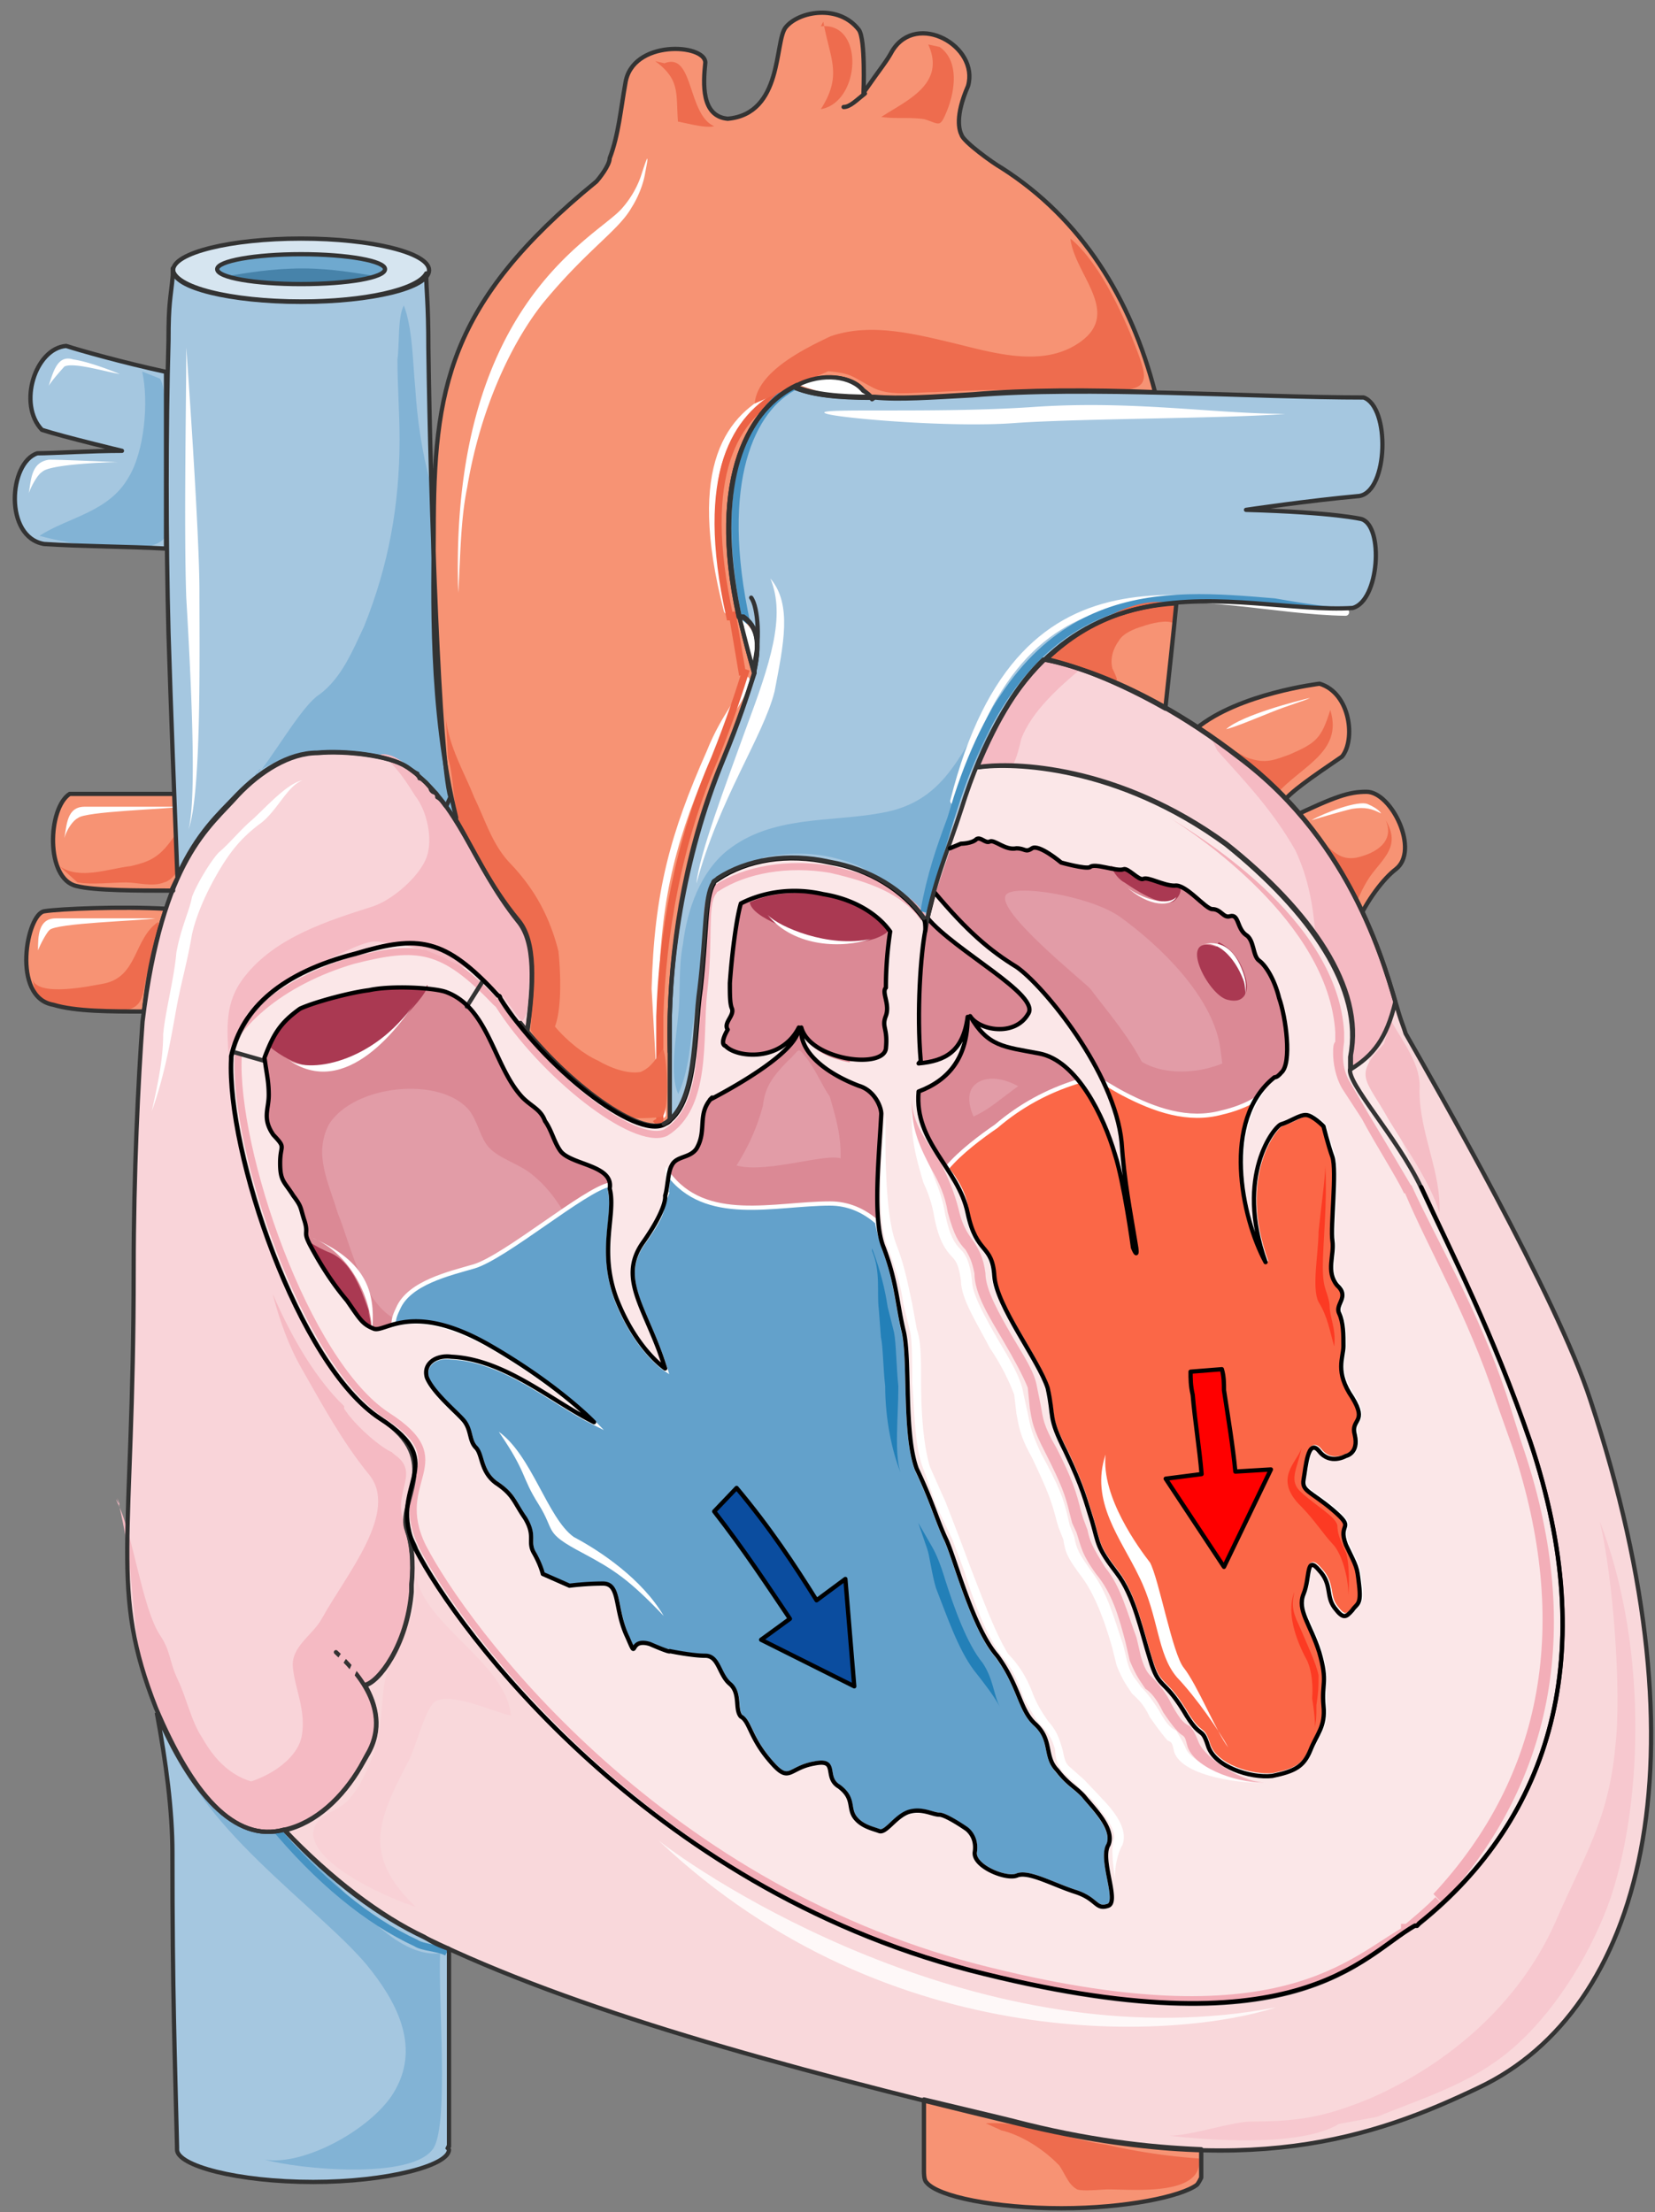 <svg xmlns="http://www.w3.org/2000/svg" version="1.0" viewBox="0 0 186.104 248.731"><rect x="0" y="0" width="186.104" height="248.731" fill="#808080" stroke="none"/><defs><clipPath clipPathUnits="userSpaceOnUse" id="a"><path d="M.8.48h185.887v248.889H.8z"/></clipPath></defs><path d="M153.667 89.026c-1.999 0-3.518.52-8.555 2.918 1.52 2.119 2.758 4.198 3.518 6.876 2.279 6.036.52 8.955 2.798 13.952-1.799-5.517 2.759-12.913 5.517-15.031 2.758-2.119-.48-8.715-3.278-8.715zm-5.277-12.153s-9.074 1.08-13.872 5.037c2.519 1.6 6.317 4.478 9.595 8.435 1-1.319 3.278-2.878 6.796-5.277 1.519-1.838.999-7.115-2.519-8.195z" fill="#f79374" fill-rule="evenodd"/><path d="M142.873 80.111c1.96-.8 3.958-1.359 4.438-1.639-1.24.28-7.676 1.92-9.435 3.518 1-.24 2.999-1.079 4.997-1.879zm4.597 12.113c1.28-.76 5.317-2.318 6.357-1.799 1.239.52 1.479 1.04 1.479 1.04-1-.52-1.76-.76-3.278-.52-1.24.28-4.557 1.28-4.557 1.28z" fill="#fff" fill-rule="evenodd"/><path d="M137.477 84.309c1.519-.28 2.038.8 3.278 1.04 1.759.519 2.798 0 4.277-.52 3.038-1.32 3.558-1.84 4.557-4.997 1.48 4.717-3.278 6.316-6.036 9.434-1.04-.76-2.279-2.359-3.278-3.398zM148.83 97.5c.76 3.399 1.759 6.517 2.238 9.915.52-3.118 1.24-6.276 2.999-8.875 1.519-2.118 3.478-3.398 1.759-6.316.999 2.359-1 3.678-3.238 4.198-2.759.52-2.999-2.08-5.517-2.08z" fill="#ee6c4e" fill-rule="evenodd"/><path d="M153.667 89.026c-1.999 0-3.518.52-8.555 2.918 1.52 2.119 2.758 4.198 3.518 6.876 2.279 6.036.52 8.955 2.798 13.952 0 0 0 0 0 0-1.799-5.517 2.759-12.913 5.517-15.031 2.758-2.119-.48-8.715-3.278-8.715zm-5.277-12.153s-9.074 1.08-13.872 5.037c2.519 1.6 6.317 4.478 9.595 8.435 1-1.319 3.278-2.878 6.796-5.277 1.519-1.838.999-7.115-2.519-8.195z" fill="none" stroke="#333" stroke-width=".48" stroke-linecap="round" stroke-linejoin="round"/><path clip-path="url(#a)" d="M178.852 157.465c-3.758-11.593-17.51-35.499-20.788-41.255-.24-.8-.48-1.32-.72-2.12-1.518-4.996-4.996-19.148-18.028-28.902-12.513-9.714-21.987-11.033-21.987-11.033-2.758 2.638-5.277 6.596-7.516 12.113h.24c3.758-.52 15.51-.28 27.783 8.674 9.475 7.596 15.511 16.27 13.992 23.906v1.28c-.48 1.598 5.237 7.635 7.995 13.431 3.518 7.595 7.995 16.27 12.273 28.623 7.995 23.905 2.238 42.294-12.513 54.127l-.24.24h-.28c-5.996 3.438-13.231 14.471-50.01 4.997-36.257-9.475-57.524-38.097-62.241-47.292-.28-.8-.76-1.559-1-2.078.48 1.279.72 3.398.48 6.036v.76c-.48 6.076-3.758 10.273-5.237 10.513 1.24 2.119 1.999 4.997.24 7.875l-.76 1.32c-1.998 3.438-4.997 6.316-8.514 7.115 5.276 5.757 10.753 9.714 15.79 12.073 16.75 8.155 39.736 14.431 66 20.747 26.504 6.556 40.535 1.84 52.528-3.917 18.27-8.675 25.984-36.538 12.513-77.233z" fill="#f9d8db" fill-rule="evenodd"/><path d="m106.895 95.382 1.24-.52s1.239 0 1.758-.52c.48-.279 1 .52 1.48.28.52-.28 1.758 1.04 3.038.76.999 0 .999.52 1.719 0 .76-.52 3.278 1.6 3.278 1.6s2.758.759 3.238.519c.52-.52 3.038.52 3.757.24.52-.24 1.76 1.319 2.279 1.08.48-.28 2.239.759 3.478.759 1.28-.24 3.518 2.638 4.277 2.638 1 0 1.24 1.04 2 .8.998-.28.759 1.319 1.758 2.078 1 .52.76 2.359 1.48 2.879.759.56 1.758 2.118 2.278 4.237.76 2.079 1.479 7.316.24 8.395-.24.24-.48.52-.76.52-5.996 4.717-3.758 15.75-1 20.707-3.477-9.674 1-15.19 1.76-15.47.999-.28 1.998-1.04 2.758-1.04s1.999 1.32 1.999 1.32.52 2.078 1 3.397c.519 1.56-.24 7.875 0 9.434.239 1.6-.76 3.438.519 4.997 1.479 1.32-.28 2.12.24 3.159.52 1.039.52 2.358.52 3.677 0 1.32-1.04 2.879.999 5.757 1.719 2.878-.28 2.358.24 4.197.48 2.119-1 2.359-1 2.359s-1.759 1.08-2.998-.52c-1.28-1.559-1.52 1.839-1.759 3.158-.24 1.32.76 1.32 3.238 3.398 2.758 2.359.52 1.32 1.52 3.958 1.238 2.638 1.238 2.358 1.478 4.477.28 2.359-.24 2.079-.72 2.878-.759.76-.999 1.04-2.038-.28-1-1.319-.24-2.598-1.719-4.197-1.52-1.839-1 .8-1.759 2.638-.76 1.84.76 3.398 1.759 6.556 1 3.398.24 3.398.48 6.037.24 2.358-.76 3.158-1.48 4.997-.759 1.839-1.758 2.358-4.277 2.878-2.518.24-6.516-1.04-7.275-3.398-.72-2.398-.72-.56-2.759-3.958-2.238-3.677-2.718-2.358-3.717-5.756-1.04-3.158-1.76-7.116-3.758-9.714-2.279-2.918-2.039-3.158-2.758-5.797-.76-2.358-1-3.677-3.039-7.875-1.998-3.917-1.239-3.678-1.998-7.076-1-3.158-5.757-9.194-5.997-12.592-.24-3.678-1.999-2.358-2.998-7.076-1-4.997-6.036-7.875-5.517-13.671 3.518-1.32 5.517-3.918 5.517-8.395-.52 3.957-2.518 4.997-5.517 5.237l.24-.24c-.48-5.517 0-12.073.52-14.711z" fill="#db8995" fill-rule="evenodd"/><path d="M137.916 94.863c9.515 7.555 15.511 16.19 13.992 23.785v1.56c2.518-1.56 3.998-3.399 4.997-7.556-1.72-6.037-5.717-18.589-17.47-27.504-12.512-9.674-22.026-10.993-22.026-10.993-2.758 2.638-5.237 6.556-7.516 12.073h.28c3.758-.56 15.51-.28 27.743 8.635z" fill="#f9d4d9" fill-rule="evenodd"/><path d="M7.835 89.266c-2.478 1.599-2.758 9.554.76 10.354 1.959.52 6.956.52 10.673.52.24-.52.48-1.04.76-1.56 1.24-3.198 2.478-6.396 3.198-9.314H7.836zm8.355 24.465c.52-4.997 1.52-8.675 2.479-11.553-4.957-.28-11.953 0-13.672.28-1.999.24-3.758 9.714 1 10.514 2.478.76 6.475.76 10.193.76z" fill="#f79374" fill-rule="evenodd"/><path d="M8.755 91.984c.76-.76 9.954-1 11.673-1.279H9.514c-1.999 0-1.999 2.039-2.278 3.518.28-1 .999-1.999 1.519-2.239zm-3.198 12.593c.72-.8 10.193-1.04 11.912-1.32H6.276c-1.999 0-1.999 2.08-1.999 3.598.28-.76 1-2.039 1.28-2.278z" fill="#fff" fill-rule="evenodd"/><path d="M8.715 99.22c1.719.28 3.717 0 5.476 0 1.24 0 2.999.52 4.238 0 2.278-.52 3.758-6.796 3.997-8.915-1.239.28-2.238 2.919-2.998 3.958-1.479 2.079-2.478 2.598-4.717 3.118-2.518.28-5.756 1.599-8.035 0zm-4.558 12.952c.52 1.04 4.038 1.04 5.037 1.32 1.52.24 3.558.24 5.317 0 1.76-.52 1.52-2.12 2.039-3.998.48-1.84 1.48-3.958 1.24-5.837-2.76 1.879-2.28 6.116-6.037 6.916-1.52.28-7.596 1.599-8.115-.52z" fill="#ee6c4e" fill-rule="evenodd"/><path clip-path="url(#a)" d="M16.19 113.731c.52-4.997 1.52-8.675 2.479-11.553-4.957-.28-11.953 0-13.672.28-1.999.24-3.758 9.714 1 10.514 2.478.76 6.475.76 10.193.76" fill="none" stroke="#333" stroke-width=".48" stroke-linecap="round" stroke-linejoin="round"/><path d="M7.835 89.266c-2.478 1.599-2.758 9.554.76 10.354 1.959.52 6.956.52 10.673.52.24-.52.48-1.04.76-1.56 0 0 0 0 0 0 1.24-3.198 2.478-6.396 3.198-9.314H7.836" fill="none" stroke="#333" stroke-width=".48" stroke-linecap="round" stroke-linejoin="round"/><path d="M131.04 79.672c.28-2.599 1-9.195 1.24-11.833-4.957.28-9.914 1.879-14.391 6.076v.24c1.279.28 6.236 1.6 13.152 5.517z" fill="#f79374" fill-rule="evenodd"/><path d="M50.53 89.346c-1.48-.8-1.48 2.398-.72 3.158 1.24 1.32 2.678-.24 2.198-1.839z" fill="#82b3d5" fill-rule="evenodd"/><path d="M31.94 205.715c-5.516 1.56-10.513-4.197-14.31-13.152 1.039 5.517 1.758 11.034 1.758 15.75 0 16.031.28 22.867.52 33.1v.28c0 1.8 6.756 3.638 15.31 3.638 8.276 0 15.271-1.839 15.271-3.637l-.24-.28h.24v-22.307c-.999-.28-1.998-.8-2.758-1.319-4.997-2.359-10.514-6.556-15.79-12.073z" fill="#a5c7e0" fill-rule="evenodd"/><path d="M49.49 219.627c-.24 4.997 1 18.988-.72 21.867-2.278 3.677-15.27 2.398-19.028 1.319 4.517.8 12.512-3.678 14.751-7.915 2.758-4.997 0-9.994-3.238-13.952-5.237-6.316-20.028-16.31-21.787-25.824 3.038 4.477 13.272 11.593 17.03 15.31 3.238 3.159 7.995 9.715 12.992 9.195z" fill="#82b3d5" fill-rule="evenodd"/><path d="M103.977 104.537c.76-4.997 2.518-8.915 3.998-13.672 9.794-31.221 31.1-21.747 44.133-22.546 2.998-.8 3.518-9.195 1-9.954 0 0-2.999-.8-13.033-1.08 0 0 6.996-1.04 12.792-1.559 3.238-.52 3.478-9.954.48-11.033-12.512 0-31.34-1.32-44.093-.24-4.517.24-8.275.52-11.034.24l-.24.28v-.28c-3.757 0-6.515-.24-8.554-1.04v-.28c-4.997 2.4-9.994 9.995-6.516 25.985h.52c1.519 1.08 1.998 2.638 1.239 6.036v.28c-.76 2.359-1.76 5.517-3.518 9.714-4.477 10.994-6.236 23.066-5.997 32.78 0 0 0 7.356-.52 9.954z" fill="#a5c7e0" fill-rule="evenodd"/><path d="M85.788 96.422c3.718-.8 7.475-.52 10.953 1.039 1.52.8 2.759 1.599 3.998 2.918 1 1.04 1.999 3.158 3.238 1.56.52-.76.76-4.198 1.24-5.517.759-2.12 1.518-3.958 2.278-6.037 1.479-3.957 4.237-7.915 4.957-12.152-4.477 5.556-5.477 11.872-13.472 13.192-5.717 1.039-12.193.24-17.19 4.197-2.998 2.399-4.517 6.596-4.997 10.554-.52 2.638-.24 5.276-.52 7.875-.24 2.638-.999 6.876 0 8.954 1.28-2.878 1.28-5.516 1.76-8.674.24-1.56.52-3.438.76-4.997.479-2.359.24-4.757.759-6.836z" fill="#82b3d5" fill-rule="evenodd"/><path d="M172.096 162.102c-4.238-12.353-8.755-21.028-12.273-28.663l-5.716-13.392-.28-1.319c-.72.52-1.24 1.04-1.999 1.56v-1.56c1.52-7.635-4.477-16.31-13.992-23.905-12.272-8.955-24.025-9.235-27.783-8.675h-.24c-2.518 4.717-5.756 17.59-5.756 17.59 0-.24-.24-.52-.24-.52-2.279-3.159-6.036-5.517-10.514-6.317-4.757-1.04-9.274-.24-12.512 1.84-.28.279-.52.279-.52.519-.999 1.599-.76 5.516-1.479 11.833-.76 4.997-.28 13.152-4.037 15.27-3.238 1.84-13.752-6.596-18.51-14.191 0-.28-.239-.28-.239-.28-4.757-5.277-7.755-6.316-12.273-5.796-.999.28-2.478.52-3.757 1.079-8.235 2.079-12.752 6.036-13.992 11.553v.24c-.52 10.553 7.516 34.459 16.75 40.495 8.275 5.277.52 7.356 3.998 14.711 4.757 9.195 26.024 37.857 62.322 47.332 36.778 9.434 44.053-1.6 50.05-4.997h.24l.24-.28c14.79-11.833 20.507-30.222 12.512-54.127z" fill="#fbe7e8" fill-rule="evenodd"/><path d="M157.944 134.039c2.759 6.556 6.996 13.632 10.234 23.346l1.959 5.516c6.476 19.628 3.478 36.698-8.955 50.05l1 1.04c12.712-13.872 15.91-31.462 8.954-51.65l-1.719-5.476c-3.238-9.714-7.715-17.07-10.713-23.626z" fill="#f3aeb8" fill-rule="evenodd"/><path d="M19.948 98.54c2.239-4.957 4.717-7.075 6.716-9.194 2.518-2.599 5.756-4.717 8.994-4.717 2.999-.28.76-1.04 2.759-.52 1.999.52 5.237.76 7.235 2.079.52.28.76.56 1.28.8 0 .28.24.28.24.519.24 0 .48.28.759.52l.48.56c0 .24.24.519.52.519.24.24.24.24.24.52.479.24.759.8.999 1.04l.48-1.04c-1.24-4.198-2.24-33.14-2.48-50.49 0-5.237-.239-6.316-.239-8.395-1 1.84-6.996 3.158-13.992 3.158-7.995 0-14.51-1.599-14.51-3.717v.8c-.24 2.638-.48 2.917-.48 7.355-.28 9.754-.28 22.346 0 32.86.24 7.915.72 19.468.999 27.343z" fill="#a5c7e0" fill-rule="evenodd"/><path d="M113.891 238.455c-3.238-.799-6.716-1.599-9.994-2.398v7.995c0 .28 0 1.08.28 1.32 1.24 1.598 7.715 2.918 15.19 2.918 7.236 0 13.472-1.32 15.231-2.639.24-.28.48-.8.48-.8v-3.197c-5.956-.24-12.952-1.04-21.187-3.199z" fill="#f79374" fill-rule="evenodd"/><path d="M30.422 32.58c1.279.16 6.516.16 7.995 0z" fill="#eeb1d7" fill-rule="evenodd"/><path d="M99.1 122.886c.24 4.197-1.24 13.631.24 17.309 1.519 3.958 1.519 6.316 2.278 9.474.76 3.158 0 11.553 1.48 15.51 1.758 3.679 2.278 5.757 3.278 7.876.999 2.079 2.998 9.954 5.756 13.112 2.519 3.438 2.519 6.037 4.237 7.636 2.04 1.838 1 3.677 2.519 5.236 1.24 1.6 1.999 1.84 2.998 2.919 1 1.279 3.518 3.637 2.758 5.476-.999 1.6 1.24 6.316 0 6.836-1.479.52-1.239-.76-3.757-1.559-2.479-.8-5.237-2.358-6.516-1.839-1.24.52-4.997-1.04-4.757-2.638.28-1.84-1-2.639-1-2.639s-2.238-1.559-2.998-1.559c-.76 0-1.999-.8-3.518-.28-1.479.56-2.478 2.4-3.238 2.12-.76-.28-1.999-.52-2.758-1.56-.76-1.08 0-2.119-1.76-3.438-1.758-1.04 0-3.158-2.758-2.598-2.998.52-2.758 2.358-4.996-.28-2.28-2.638-2.28-4.477-3.278-4.997-.72-.8 0-2.638-1.24-3.678-1.239-1.04-1.239-3.158-2.758-3.158-1.48 0-3.998-.52-3.998-.52s.24.28-2.238-.799c-2.519-.76-1.28 2.119-2.519-.76-1.519-3.158-.76-6.036-2.758-6.036-1.999 0-3.758.24-3.758.24l-2.998-1.32s-.24-1.039-1-2.358c-.759-1.319.24-1.839-.999-3.917-1.279-1.84-1.279-2.639-3.278-3.958-1.759-1.32-1.479-3.158-2.238-3.958-.76-.76-.52-1.839-1.24-2.878-.52-.8-3.518-3.158-4.277-4.997-.48-1.559 1-2.598 2.758-2.358 5.997.28 11.273 4.997 16.03 7.355 0 0-3.997-4.197-11.792-8.675-8.755-4.997-11.753-1.319-12.992-1.839-1.28-.52-1.52-1.039-2.999-3.158-1.759-2.078-3.038-4.197-4.037-6.036-1-1.839-.24-1.28-.72-2.878-.52-1.56-.28-1.56-1.279-2.878-1-1.6-1.48-1.6-1.48-3.678 0-2.119.72-1.6-.759-3.158-1.279-1.84-.52-2.879-.52-4.478 0-1.559-.24-2.358-.479-4.197 1-2.638 1.759-3.918 3.998-5.517 1.758-.8 5.756-1.839 7.755-2.078 2.518-.56 2.518-.56 4.277-.28 1.76.52 3.238 0 4.478.52 4.757 1.838 5.276 8.394 8.514 11.832 1.04 1.04 2.04 1.32 2.519 2.639.76 1.039 1 2.358 1.759 3.398 1.239 1.559 5.996 1.559 5.516 4.197.76 2.878-1.279 6.836.76 12.353 2.239 5.756 5.477 7.875 5.477 7.875-2-6.556-5.477-9.994-2.479-14.192 2.758-3.917 1.76-3.398 2.758-5.756l-.28.52c.28-.8.28-2.639.76-3.438.52-1.04 1.999-.76 2.759-1.84 1.239-2.078 0-3.917 1.758-5.756l-.24.24c2.999-1.559 9.995-5.517 9.995-8.115-2 3.918-6.996 3.398-8.235 2.079-.76-.24.24-1.84.24-1.84-.52-.759.759-1.558.48-2.358-.24-.52-.24-1.559-.24-2.878.24-3.438.759-7.356 1.239-8.955 2.518-1.279 5.796-1.838 9.274-1.039 3.278.52 6.036 2.119 7.515 4.198a41.525 41.525 0 0 0-.48 6.316c-.52.52.48 1.839 0 3.158-.52 1.319.24 1.319 0 3.678-.28 2.358.48 2.078-.759 1.838-2.758 0-7.755-.52-8.755-4.197-.28 3.678 4.758 6.276 8.995 7.356z" fill="#db8995" fill-rule="evenodd"/><path d="M38.936 146.311c1.28 1.84 1.76 2.599 2.759 2.839 0-.76-.24-1.28-.24-1.8-1-2.838-1.999-5.436-4.278-6.475-.76-.28-1.758-.8-2.518-1.32 0 .28 0 .52.28.8 1 1.799 2.238 3.878 3.997 5.956z" fill="#aa3952" fill-rule="evenodd"/><path d="M44.733 148.47c-3.998-1.839-5.237-8.395-6.756-12.073-1-3.398-2.758-6.556-1-9.954 2.759-4.477 12.513-5.516 15.791-1.599 1 1.32 1.24 3.158 2.239 4.198 1.239 1.319 3.518 1.839 4.997 3.158 2.518 2.079 4.277 5.237 5.276 8.395 1.72 5.237 4.758 10.473 9.235 13.112-1.999-4.198-1-12.073 2.278-15.47 3.998-3.958 7.476-8.156 8.995-13.912.24-2.08 1-3.158 2.758-4.997 1.48-1.28 1-1.84 2.239-.24 1 1.319 1.759 3.158 2.518 4.197 1.24 4.198 1.48 5.757 1 9.954-.52 6.316 2.478 12.593 3.478 18.629.76 5.756-.48 11.033.76 16.51 1.758 6.316 4.277 13.112 7.755 18.629 1.519 2.358 3.517 4.477 4.997 7.075 1.279 2.359 2.998 4.478-.24 5.277-4.757 1.28-6.756-3.678-11.513-4.197-4.997-.52-9.994-2.359-12.513-7.356-1.479-2.638-2.238-4.997-4.997-6.556-2.518-1.559-5.237-1.559-6.756-3.678-.52-.8-.52-1.839-1.519-2.878-1.239-1.04-2.478-1.32-3.997-2.119-1.24-.76-2.759-1.559-4.238-2.358-1.239-.52-2.998-.52-4.277-1.56-1-1.039-2.479-4.716-1.48-6.315 1-1.28 7.996-.24 9.275-1.8-5.277-3.957-13.032-16.55-20.308-15.51z" fill="#e29ca7" fill-rule="evenodd"/><path d="M80.95 128.122c-.759 6.077 11.074 1.32 13.593 2.12 3.518 1.038 1.759 8.394-.24 10.513-3.278 3.118-19.668 1.319-19.149-4.997zm-7.395 12.233c-2.518 3.158 5.997 13.392 8.475 15.23 2.239 1.6 5.237 2.64 7.716 2.919 1.759.24 7.755-.28 8.994.76 1.72 1.319.76 7.875-.76 9.474-2.998 3.118-13.471-.8-16.47-2.639-3.717-2.358-4.956-5.516-7.715-8.914-1.479-1.84 1.24-1.08.76-3.678-.24-1.839-2.759-7.875-3.518-9.994z" fill="#db8995" fill-rule="evenodd"/><path d="M14.031 51.289c-3.717 0-7.715.8-9.714.8-1.519.52-2.278 2.838-2.278 5.116zm4.638-8.515c-4.957-1.08-9.435-2.358-11.194-2.918-2.238.28-3.717 2.918-3.997 5.517z" fill="#eeb1d7" fill-rule="evenodd"/><path clip-path="url(#a)" d="M18.669 41.815c-4.957-1.08-9.475-2.359-11.234-2.919-3.477.28-5.476 6.556-2.718 9.435 2.479.8 8.995 2.358 8.995 2.358-3.518 0-7.756.28-9.515.28-3.238 1.04-3.757 9.434.76 10.194 4.237.28 9.474.28 13.712.52V41.815z" fill="#a5c7e0" fill-rule="evenodd"/><path clip-path="url(#a)" d="M112.612 18.869c-1-.56-4.238-2.919-4.478-3.678-.28-.56-.76-2.119.72-5.517 1.28-4.477-5.756-8.435-8.515-3.957-.72 1.319-1.24 1.838-3.238 4.717 0 0 .24-6.037-.52-7.076-2.238-2.918-6.755-2.119-8.235-.28-1.279 1.6-.28 9.714-6.516 10.274-2.998-.28-2.758-3.958-2.518-6.316 0-2.119-8.275-2.639-8.995 2.358-.52 2.879-.76 5.797-1.759 8.395 0 .8-1.239 2.359-1.519 2.639C50.29 34.099 48.77 43.813 48.77 59.844c0 6.556-.52 19.708 2.519 32.06v.28c1.999 3.398 3.758 7.356 6.996 11.273 1.998 2.359 1.759 7.116 1 12.633-.24-.28-.48-.52-.76-1.08 5.276 6.836 13.551 12.872 16.27 11.313.28 0 .52-.28.52-.28v-11.792c.24-9.195 1.998-19.468 5.996-28.903 1.759-4.237 2.758-7.355 3.518-9.754v-.24c.76-3.438.24-4.997-1.24-6.036h-.52c-3.517-16.03 1.52-23.666 6.517-26.024v.24c1.998.8 4.757 1.079 8.515 1.079v.24l.24-.24c2.758.24 6.515 0 11.033-.28 5.996-.52 13.272-.52 20.507-.24-2.718-10.513-8.235-19.468-17.27-25.224z" fill="#f79374" fill-rule="evenodd"/><path d="M26.784 118.448v.28c-.52 10.514 7.515 34.42 16.75 40.456 8.235 5.276.24 7.115 3.997 14.75 4.757 9.195 25.984 37.818 62.242 47.292 34.5 8.915 42.255-1.04 48.73-4.477" fill="none" stroke="#f3aeb8" stroke-width=".8" stroke-miterlimit="8"/><path d="M103.897 103.257c-2.239-3.158-5.996-4.477-10.514-5.516-4.757-.8-9.514 0-12.792 2.118-.24 0-.24.24-.48.52-.999 1.56-.28 5.237-.999 11.273-.52 4.957.48 12.833-4.277 15.71-3.518 1.56-13.792-6.555-18.789-14.43l-.28-.24c-5.996-6.276-8.754-6.556-16.03-4.717-8.035 2.358-14.032 7.315-15.31 12.832" fill="none" stroke="#f3aeb8" stroke-width=".8" stroke-miterlimit="8"/><path d="M103.817 132.92c.48 1.039 1 2.358 1.24 3.917.519 2.638 1.239 3.678 1.998 4.477.52.52.76 1.04 1 2.639 0 2.078 1.758 4.717 3.238 7.595 1.279 1.839 2.278 3.958 2.758 5.277l.24 2.079c.28 1.319.28 2.358 1.759 4.997 1.759 3.677 2.238 4.997 2.758 7.075l.24.8.52 1.32c.24 1.558.48 2.078 2.238 4.436 1.48 2.12 2.479 4.997 3.238 7.636l.52 2.079c.72 1.838 1.24 2.398 1.719 3.158.52.52 1.28 1.079 1.999 2.638 1.279 1.839 1.759 2.359 1.998 2.638.52.24.52.24.76 1.32 1 2.878 8.235 3.637 10.474 3.398-2.999.24-8.715-2.12-9.235-3.958-.48-1.04-.72-1.28-1-1.839-.479-.24-.999-.52-1.998-2.359-1-1.559-1.48-2.078-1.999-2.598-.48-.8-1-1.08-1.479-2.638l-.52-2.12c-.999-2.877-1.718-5.756-3.477-8.114-1.52-2.119-1.76-2.639-2-3.958l-.519-1.319-.24-1.04c-.48-2.078-1-3.397-2.998-7.075-1.24-2.638-1.24-3.438-1.479-4.477l-.52-2.359c-.24-1.559-1.479-3.678-2.758-5.796-1.48-2.599-2.998-5.237-2.998-6.796-.24-2.119-.72-2.918-1.24-3.438-.759-.76-1.239-1.56-1.758-3.918-.24-1.599-.72-2.878-1.24-4.197-.76-2.359-2.758-4.757-2.478-8.435-.28 3.957.48 6.316 1.24 8.954z" fill="#fff" fill-rule="evenodd"/><path d="M104.816 131.6c.76 1.32 1.48 2.879 1.76 4.717.719 2.639 1.239 3.398 1.998 4.198.48.8.72 1.319 1 2.638 0 2.359 1.719 4.997 3.238 7.596 1.239 2.118 2.238 3.957 2.758 5.276l.24 2.359c.24 1.32.24 2.079 1.759 4.997 1.719 3.398 2.238 4.717 2.718 6.796l.28 1.08.48 1.039c.52 1.559.52 2.358 2.238 4.717 1.76 2.118 2.519 4.717 3.278 7.635l.48 2.079c.76 1.839 1.24 2.358 1.759 3.158.48.28 1.24 1.04 1.999 2.638 1.239 1.84 1.759 2.359 2.238 2.639.24.24.24.24.52 1.279 1 2.638 6.236 4.197 8.955 3.958-2.479.24-6.956-2.639-7.716-4.478-.52-1.319-.76-1.559-1-1.839-.519-.24-.998-.52-1.998-2.358-.76-1.56-1.519-2.359-1.999-2.878-.52-.52-1-.8-1.519-2.639l-.48-2.079c-.999-2.638-1.758-5.796-3.517-7.875-1.48-2.398-1.72-2.918-2-4.237l-.479-1.28-.24-.799c-.52-2.119-1-3.678-2.758-7.116-1.52-2.598-1.52-3.398-1.759-4.717l-.48-2.358c-.28-1.56-1.519-3.398-2.758-5.517-1.52-2.638-2.998-5.237-2.998-7.076-.24-1.839-.76-2.638-1.24-3.438-.52-.76-1.279-1.559-1.758-3.677-.52-2.08-1.24-3.678-2-5.237-1.238-2.119-3.517-4.478-3.237-7.636-.28 3.678 1 6.077 2.238 8.435z" fill="#f3aeb8" fill-rule="evenodd"/><path d="M157.944 216.949v-.24h.28c1.24-1.04 2.479-2.08 3.478-3.118" fill="none" stroke="#f3aeb8" stroke-width=".8" stroke-miterlimit="8"/><path d="m74.475 125.324-.8-14.151c.28-10.794 2.08-17.35 6.157-26.544 1.799-4.478 3.597-5.757 4.077-8.155m-2.119-7.836c-4.277-16.59.48-21.826 5.477-24.225" fill="none" stroke="#fff" stroke-width=".8" stroke-linecap="round" stroke-linejoin="round" stroke-miterlimit="10"/><path d="M82.59 69.358h-.52c-3.598-16.23.76-22.546 5.837-25.185m-14.232 82.19c.28-.24.52-.24.52-.24v-11.872c.28-9.195 2.039-19.468 6.156-28.943 1.8-4.477 2.799-7.635 3.558-10.034" fill="none" stroke="#ec6245" stroke-width=".8" stroke-miterlimit="8"/><path d="M89.506 43.374c-4.997 2.398-9.035 10.793-5.517 26.783" fill="none" stroke="#4793c3" stroke-width=".8" stroke-miterlimit="8"/><path d="M38.017 186.007c1.759 1.6 3.278 6.876 1.519 10.554-1.519 3.678-3.078 7.355-7.915 8.395" fill="none" stroke="#fff" stroke-width=".8" stroke-linecap="round" stroke-linejoin="round" stroke-miterlimit="10"/><path d="M38.776 186.807c1.8 1.599 3.318 5.556 1.56 9.234-1.56 3.678-3.838 7.875-8.715 8.915" fill="none" stroke="#f6a68c" stroke-width=".8" stroke-linecap="round" stroke-linejoin="round" stroke-miterlimit="10"/><path d="M50.25 219.507c-1-.52-2.719-.52-3.478-1.04-10.754-4.956-22.507-18.308-30.502-37.976" fill="none" stroke="#4793c3" stroke-width=".8" stroke-miterlimit="8"/><path d="M84.829 75.674c-9.794-32.1 8.754-36.058 12.232-31.82 1 .799 1 1.039 1 1.039" fill="none" stroke="#333" stroke-width=".48" stroke-linecap="round" stroke-linejoin="round" stroke-miterlimit="10"/><path d="M19.468 30.382c0-1.96 6.476-3.558 14.391-3.558 7.956 0 14.392 1.599 14.392 3.558 0 1.998-6.436 3.557-14.392 3.557-7.915 0-14.39-1.559-14.39-3.557z" fill="#d6e5f0" fill-rule="evenodd"/><path d="M24.425 30.262c0-.92 4.238-1.68 9.434-1.68 5.237 0 9.435.76 9.435 1.68 0 .96-4.198 1.679-9.435 1.679-5.196 0-9.434-.72-9.434-1.68z" fill="#4783aa" fill-rule="evenodd"/><path d="M25.944 30.981c1.52-.24 4.558-.8 8.075-.8 3.238 0 6.277.56 7.796.8 1 0 1.479-.52 1.479-.8 0-1.039-4.278-1.598-9.275-1.598-5.316 0-9.594.56-9.594 1.599 0 .28.52.8 1.52.8z" fill="#6fa9cf" fill-rule="evenodd"/><path d="M41.015 189.445c1.52-.28 4.757-4.477 5.237-10.513v-.8c.28-2.598 0-4.717-.48-6.036-1.519-4.717 4.238-7.876-2.998-12.593-9.234-6.036-17.23-29.942-16.75-40.455v-.24c1.24-5.517 5.757-9.474 13.992-11.553 6.996-2.119 9.994-1.839 15.99 4.717 0 0 .24 0 .24.24.76 1.32 1.759 2.638 2.998 3.958.76-5.517 1-10.234-1-12.593-5.236-6.596-6.475-13.152-12.472-17.35-1.999-1.318-5.237-1.558-7.235-2.078-2-.56.24.24-2.759.52-3.238 0-6.516 2.078-8.994 4.717-3.238 3.678-8.515 7.076-10.754 25.464-.48 6.556-1 17.07-1 27.824 0 31.02-2.757 35.978 2.52 49.37 3.997 9.474 8.714 15.23 14.47 13.671 3.518-.8 6.517-3.677 8.515-7.075l.72-1.32c2.998-4.997-1.24-9.474-3.478-11.553z" fill="#f9d4d9" fill-rule="evenodd"/><path d="M45.093 114.73c1-1.039 2.998-3.158 2.998-3.957-.24 0 0 .28-.24.28-1.759-.28-3.758-.28-6.276.28-1.999.24-6.037 1.319-7.516 2.078-.28 0-.28.28-.52.28l-2.238 1.839-1.04 2.119c5.797 4.717 10.554 1.559 14.832-2.919zm54.567-9.834.24-.28c-1.48-1.838-3.998-3.397-7.276-3.917-2.998-.56-6.036-.28-8.315.76.28 1.838 5.557 3.437 7.315 3.957 2.28.52 5.797 1.04 8.036-.52z" fill="#aa3952" fill-rule="evenodd"/><path d="m106.895 95.382 1.24-.52s1.239 0 1.758-.52c.48-.279 1 .52 1.48.28.52-.28 1.758 1.04 3.038.76.999 0 .999.52 1.719 0 .76-.52 3.278 1.6 3.278 1.6s2.758.759 3.238.519c.52-.52 3.038.52 3.757.24.52-.24 1.76 1.319 2.279 1.08.48-.28 2.239.759 3.478.759 1.28-.24 3.518 2.638 4.277 2.638 1 0 1.24 1.04 2 .8.998-.28.759 1.319 1.758 2.078 1 .52.76 2.359 1.48 2.879.759.56 1.758 2.118 2.278 4.237.76 2.079 1.479 7.316.24 8.395-.24.24-.48.52-.76.52-5.996 4.717-3.758 15.75-1 20.707-3.477-9.674 1-15.19 1.76-15.47.999-.28 1.998-1.04 2.758-1.04s1.999 1.32 1.999 1.32.52 2.078 1 3.397c.519 1.56-.24 7.875 0 9.434.239 1.6-.76 3.438.519 4.997 1.479 1.32-.28 2.12.24 3.159.52 1.039.52 2.358.52 3.677 0 1.32-1.04 2.879.999 5.757 1.719 2.878-.28 2.358.24 4.197.48 2.119-1 2.359-1 2.359s-1.759 1.08-2.998-.52c-1.28-1.559-1.52 1.839-1.759 3.158-.24 1.32.76 1.32 3.238 3.398 2.758 2.359.52 1.32 1.52 3.958 1.238 2.638 1.238 2.358 1.478 4.477.28 2.359-.24 2.079-.72 2.878-.759.76-.999 1.04-2.038-.28-1-1.319-.24-2.598-1.719-4.197-1.52-1.839-1 .8-1.759 2.638-.76 1.84.76 3.398 1.759 6.556 1 3.398.24 3.398.48 6.037.24 2.358-.76 3.158-1.48 4.997-.759 1.839-1.758 2.358-4.277 2.878-2.518.24-6.516-1.04-7.275-3.398-.72-2.398-.72-.56-2.759-3.958-2.238-3.677-2.718-2.358-3.717-5.756-1.04-3.158-1.76-7.116-3.758-9.714-2.279-2.918-2.039-3.158-2.758-5.797-.76-2.358-1-3.677-3.039-7.875-1.998-3.917-1.239-3.678-1.998-7.076-1-3.158-5.757-9.194-5.997-12.592-.24-3.678-1.999-2.358-2.998-7.076-1-4.997-6.036-7.875-5.517-13.671 3.518-1.32 5.517-3.918 5.517-8.395-.52 3.957-2.518 4.997-5.517 5.237l.24-.24c-.48-5.517 0-12.073.52-14.711v-1.04z" fill="#db8995" fill-rule="evenodd"/><path d="M128.682 98.7c-.48.28-1.759-1.359-2.239-1.08-.52 0-.999 0-1.519-.279.28.84 1 1.639 1.52 1.879 1.239.84 3.997 2.678 5.476 2.159.76-.52 1-1.32.76-1.88h-.48c-1.28 0-2.998-1.079-3.518-.799z" fill="#aa3952" fill-rule="evenodd"/><path d="M129.601 125.084c1.04-4.477-4.477-10.513-6.995-13.911-1-1.04-10.554-8.675-9.515-10.514.72-1.32 9.275 0 12.753 2.359 4.797 3.437 10.313 8.954 11.313 14.43.48 3.159.72 6.037.48 9.195-.48 4.997-3.238 2.359-5.517 5.237z" fill="#e29ca7" fill-rule="evenodd"/><path d="M126.084 116.85c2.238 4.756 9.474 4.237 12.952 1.878 0 3.398 1.239 7.595-2 8.915-3.957 1.839-9.673-.52-11.952-4.478z" fill="#db8995" fill-rule="evenodd"/><path d="M117.089 124.485c-1-1.88-5.037-4.278-7.276-2.679-2.558 1.879 1.48 7.476 3.758 8.235z" fill="#e29ca7" fill-rule="evenodd"/><path d="M107.375 126.004c3.278 0 6.036-3.678 9.034-4.997 6.516 6.596-5.276 7.355-9.554 10.233z" fill="#db8995" fill-rule="evenodd"/><path d="M135.878 196.201c.76 2.359 4.757 3.638 7.275 3.398 2.519-.52 3.518-1.04 4.278-2.878.76-1.84 1.759-2.639 1.519-4.997-.28-2.639.48-2.639-.52-6.037-1-3.158-2.518-4.717-1.759-6.556.76-1.838.24-4.477 1.759-2.638 1.52 1.6.76 2.878 1.759 4.197 1 1.32 1.28 1.04 1.999.28.52-.8 1.04-.52.76-2.878-.24-2.119-.24-1.839-1.48-4.477-1.04-2.639 1.24-1.56-1.519-3.918-2.518-2.119-3.518-2.119-3.278-3.438.24-1.319.52-4.717 1.759-3.158 1.28 1.6 3.038.56 3.038.56s1.48-.28 1-2.399c-.52-1.839 1.479-1.279-.28-4.197-1.999-2.878-1-4.438-1-5.757s0-2.638-.48-3.677c-.519-1.04 1.24-1.84-.28-3.159-1.238-1.559-.239-3.398-.479-4.957-.24-1.599.48-7.875 0-9.474-.52-1.319-1-3.398-1-3.398s-1.279-1.319-2.038-1.319c-.72 0-1.759.8-2.758 1.04-.76.28-5.277 5.796-1.76 15.51-2.518-4.477-4.277-12.872-.999-18.389-1.239.8-2.758 1.32-3.997 1.6-3.798 1.039-7.556-.28-11.074-2.12-2.518-1.319-2.758-2.118-5.276-1.319-3.278 1.04-6.277 2.639-9.035 4.997-1.519 1.04-4.037 2.879-5.557 4.717 1.04 1.32 2.04 2.879 2.28 4.997.998 4.718 2.757 3.398 2.997 7.076.28 3.398 5.037 9.434 6.037 12.592.76 3.398 0 3.159 2.038 7.076 2 4.198 2.239 5.517 2.999 7.875.76 2.639.52 2.919 2.758 5.797 1.999 2.598 2.758 6.556 3.758 9.714 1.039 3.398 1.519 2.079 3.797 5.756 2 3.398 2 1.56 2.759 3.958z" fill="#fb6747" fill-rule="evenodd"/><path d="M135.878 196.201c.76 2.359 4.757 3.638 7.275 3.398 2.519-.52 3.518-1.04 4.278-2.878.76-1.84 1.759-2.639 1.519-4.997-.28-2.639.48-2.639-.52-6.037-1-3.158-2.518-4.717-1.759-6.556.76-1.838.24-4.477 1.759-2.638 1.52 1.6.76 2.878 1.759 4.197 1 1.32 1.28 1.04 1.999.28.52-.8 1.04-.52.76-2.878-.24-2.119-.24-1.839-1.48-4.477-1.04-2.639 1.24-1.56-1.519-3.918-2.518-2.119-3.518-2.119-3.278-3.438.24-1.319.52-4.717 1.759-3.158 1.28 1.6 3.038.56 3.038.56s1.48-.28 1-2.399c-.52-1.839 1.479-1.279-.28-4.197-1.999-2.878-1-4.438-1-5.757s0-2.638-.48-3.677c-.519-1.04 1.24-1.84-.28-3.159-1.238-1.559-.239-3.398-.479-4.957-.24-1.599.48-7.875 0-9.474-.52-1.319-1-3.398-1-3.398s-1.279-1.319-2.038-1.319c-.72 0-1.759.8-2.758 1.04-.76.28-5.277 5.796-1.76 15.51-2.518-4.477-4.277-12.872-.999-18.389-1.239.8-2.758 1.32-3.997 1.6-3.798 1.039-7.556-.28-11.074-2.12-2.518-1.319-2.758-2.118-5.276-1.319-3.278 1.04-6.277 2.639-9.035 4.997-1.519 1.04-4.037 2.879-5.557 4.717 1.04 1.32 2.04 2.879 2.28 4.997.998 4.718 2.757 3.398 2.997 7.076.28 3.398 5.037 9.434 6.037 12.592.76 3.398 0 3.159 2.038 7.076 2 4.198 2.239 5.517 2.999 7.875.76 2.639.52 2.919 2.758 5.797 1.999 2.598 2.758 6.556 3.758 9.714 1.039 3.398 1.519 2.079 3.797 5.756 2 3.398 2 1.56 2.759 3.958" fill="none" stroke="#fff" stroke-width=".48" stroke-miterlimit="8"/><path d="M126.124 128.442c-.76-7.875-8.755-17.59-11.793-19.708-2.998-1.839-5.517-3.957-9.275-8.435-.24.8-.48 1.88-.76 2.918 3.039 3.678 12.793 8.675 11.314 10.794-1.52 2.598-5.517 1.839-6.516.24 1.999 3.438 3.758 3.438 7.755 4.197 4.278.8 7.276 7.116 8.515 11.313 1.04 3.158 2.039 10.514 2.039 10.514s.72 1.839.24-.76c-.52-3.158-1.24-6.835-1.52-11.073z" fill="#fbe7e8" fill-rule="evenodd"/><path d="M86.627 65.04c1.76 4.238 0 9.515-2.758 16.91-2.278 6.317-5.277 14.232-5.556 17.39 2.518-9.474 7.555-16.59 8.794-21.627 1-5.277 1.999-9.754-.48-12.672z" fill="#fff" fill-rule="evenodd"/><path d="m82.31 68.798 1.2 7.116" fill="none" stroke="#ec6245" stroke-width=".8" stroke-miterlimit="8"/><path d="M89.506 43.334c3.078-1.04 6.116-1.56 8.395 1.319-2.519.48-5.597-.52-7.876-1.32zM83.27 69.878c.56.28.28 1.039.56 1.559 0 .28 0 .8.239 1.04.28.799.28 1.558.52 2.078.28-.24.28-1.04.28-1.28.24-.52.24-1.039 0-1.558-.28-1.04-.8-1.56-1.6-2.12zm16.55 70.397c.999 2.638 1.519 4.477 1.758 6.316l.76 3.118c.24 1.08.24 3.438.24 5.797.28 3.398.28 7.355 1.28 9.714l1.478 4.197 1.76 3.678 1.278 3.398c1 3.158 2.519 7.635 4.518 9.994 1.239 1.559 1.759 3.158 2.238 4.477.76 1.28 1.28 2.359 2.039 3.118 1 1.08 1.24 1.84 1.48 2.639 0 .8.239 1.839.998 2.638l3.039 2.878.48.52c.999 1.32 2.518 3.158 2.038 4.198-.28 1.079 0 3.158.24 4.717-.24-1.28.24-3.398.76-4.198.72-1.839-1-3.917-2.28-5.237l-.479-.52-1.519-1.598-1.759-1.56c-.52-.519-.52-1.319-.76-2.078-.24-.8-.519-1.839-1.518-2.918-.72-1.04-1.24-1.84-1.76-3.158-.48-1.28-1.239-2.879-2.758-4.438-1.479-2.358-2.998-6.556-4.237-9.714l-1.28-3.438-1.518-3.917-1.76-3.958c-.719-2.359-.999-6.036-.999-9.434 0-2.639 0-4.717-.48-6.037l-.52-2.878c-.479-2.119-.759-3.957-1.758-6.596-1.48-3.678-1.24-12.592-1.24-15.23-.24 3.437-1.279 11.832.24 15.51zm-6.836-93.743c-2.519-.76 11.753 0 23.026-.76 11.273-.8 20.507.76 28.502.76-5.996.52-23.505.52-30.501 1.04-6.996.519-19.268-.52-21.027-1.04zM72.556 19.388c.48-2.398.24-1.839-.52.52a10.972 10.972 0 0 1-2.238 3.678c-3.238 3.398-19.309 11.033-18.27 43.054.24-3.678.24-8.115 1-11.793 1.48-8.955 4.997-16.31 8.515-20.748 4.997-6.076 8.515-8.155 9.994-10.793.52-.8 1.28-2.359 1.519-3.918zM20.947 39.056c0 6.077-.28 20.268 0 28.183.48 8.155 1.24 22.627.24 26.024 1.48-3.917 1.24-19.987 1.24-26.823 0-6.836-1.48-27.384-1.48-27.384zM7.236 41.215c.999-.52 4.517.56 6.236.84 0 0-3.238-1.36-5.237-1.64-1.759-.56-2.239 1.36-2.758 2.959.52-.8 1.519-1.88 1.759-2.159zM4.757 53.048c.76-.8 6.756-1.08 8.475-1.08 0 0-5.996-.28-7.715-.28-2 .28-2 2.16-2.279 3.758.28-.8 1-2.118 1.52-2.398zM34.02 87.747c-1.72.28-4.238 3.158-5.717 4.477-1.24 1.04-2.479 2.599-3.718 3.638-1 1.08-2.518 3.678-2.998 4.997-.28 1.559-1.24 3.398-1.759 6.276-.24 2.878-1.24 6.556-1.48 9.155 0 2.638-.519 5.236-1.278 8.634 1.519-4.157 2.278-8.874 2.758-11.513.52-2.878 1.24-5.237 1.759-8.355.72-3.158 2.478-6.276 3.478-7.875 1-1.559 1.999-2.878 3.997-4.437 2-1.32 3.238-4.438 4.957-4.997z" fill="#fff" fill-rule="evenodd"/><path d="M28.942 86.787c.24 0 .24-.28.48-.28h-.24l-.24.28zm-.24.76.24-.76c-.24.24-.24.52-.52 1.04 0-.28.28-.28.28-.28zm19.949-32.66c-.24-.24-.24-.24-.24-.52-1-3.678-1.48-7.116-1.72-10.793-.28-2.879-.28-6.596-1.279-9.235-.72 1.32-.48 4.477-.72 6.077 0 2.878.24 6.076.24 8.954 0 7.396-1.238 14.231-3.997 21.067-1.24 2.639-2.518 5.797-4.997 7.636-1.759 1.079-4.517 5.796-6.516 8.435.76-.52 1.52-.8 2.519-1.04 1.239-.52 2.478-.8 3.757-.8 2.999-.28 7.996.28 9.994 1.56.48.28.72.56 1.24.8 0 .28.24.28.24.519.24 0 .52.28.759.56.24.24.24.24.48.52 0 .24.24.519.52.519.24.28.24.28.24.52.479.28.759.8.999 1.039l.48-1.04c-1-3.157-1.72-19.468-2-34.778zM15.99 41.775c.76 3.438.24 8.994-1.519 11.872-2.238 3.958-6.756 4.478-10.034 6.596 2.759.8 13.552 2.879 14.312-.28.48-2.078 0-8.434 0-10.793-.24-1.559 0-5.516-.76-6.596z" fill="#82b3d5" fill-rule="evenodd"/><path d="M49.97 107.695c.76.52 2.998 1.319 3.757 1.839.72 1.039 1.72 1.319 2.479 2.118 1 1.04 1.479 2.08 2.478 3.158.76-.52.76-2.918.76-3.677.24-1.6.24-3.158 0-4.757-.48-2.359-2.718-3.918-3.718-6.037-.76-1.559-1.999-3.158-2.758-4.717-.76-1.599-1.52-3.438-2.758-4.997-1-1.08-2-2.358-3.238-3.438-1-1.04-2.759-2.638-4.238-2.358 1.72 1.039 2.998 3.158 3.998 4.717 1.239 1.599 1.998 4.757 1.239 6.836-.76 2.118-3.758 4.757-5.996 5.516-4.997 1.6-10.994 3.438-14.472 7.915-2.278 2.879-1.998 5.757-1.759 9.435-.24-1.28.48-2.079 1-2.879 1-1.838.48-2.078 1.999-3.397 1.998-2.12 4.757-3.438 7.475-4.758 2.758-1.319 4.757-2.358 5.996-2.358.76 0 1.52.28 2.24.28.998 0 1.998.52 2.997.52zm-3.758 71.197v-3.438c0-1.32-.24-2.359-.48-3.678-2.038-3.678 1.72-6.036-1.279-8.155-1-.8.24 0-.76-.52-1.758-1.04-3.997-3.158-4.996-4.717v-.28c-2.999-2.878-5.757-7.355-8.036-12.632.76 2.918 1.76 5.796 3.278 8.435 2.24 3.917 4.518 8.155 7.516 11.833 3.518 4.197-2.519 11.273-5.277 16.27-1 1.839-3.518 3.158-3.238 5.516.24 2.399 1.48 4.757 1 7.636-.76 4.197-8.795 7.355-12.313 4.757 3.038 4.437 6.556 6.796 10.314 5.756 3.478-.8 6.516-3.677 8.514-7.075l.76-1.32c1.759-2.918 1-5.796-.28-8.155v.28c1.52-.28 4.797-4.477 5.277-10.513z" fill="#f5bac3" fill-rule="evenodd"/><path d="M22.746 195.402c-1.239-1.84-1.759-4.478-2.758-6.556-1-2.12-.76-3.159-1.999-4.997-2.039-3.119-3.038-11.513-4.797-14.911-.52-1.32.76 1.559 0-.52 2.518 9.954 1 15.43 4.277 23.546 2 4.477 4.038 8.115 6.556 10.753 2.24.24 4.997 0 5.997-2.079-3.238-.28-5.517-2.118-7.276-5.236zm-8.555-31.182v-.28.28z" fill="#f5bac3" fill-rule="evenodd"/><path d="M59.964 109.574c-.28 3.917 4.277 8.355 7.275 9.674 1.28.76 3.278 1.559 4.797 1.279 1.24-.52 1.76-1.56 2.519-2.598.48 1.039.72 6.516 0 7.555-.52.24-2.279.24-2.798.24-1 0-1.76-.52-2.759-1.04-3.518-2.318-7.275-5.196-9.314-8.834z" fill="#ee6c4e" fill-rule="evenodd"/><path d="M50.09 79.672c0 3.677 1.998 6.836 3.238 9.994 1.279 2.598 1.998 5.236 3.997 7.355 2.759 2.878 4.478 5.997 5.477 9.954.24 2.359.48 7.356-.76 9.155-1.239-.52-1.719-1.04-1.958-2.879-.52-1.559 0-3.398-.28-5.236-.24-2.639-1-3.918-2.479-5.757-1.759-2.119-2.718-4.477-4.237-6.556-.48-1.08-1.24-2.119-1.48-3.438-.759-2.358-.519-4.717-1.239-7.076zm43.054-37.937c2.718.28 2.478.52 4.997 1.839 1.998 1.039 4.717.52 6.955.52 4.757-.28 9.515-.28 14.272-.28h7.235c2.719-.24 2.239-1.8 1.24-4.438-1.48-3.917-4.238-9.914-7.476-12.552.48 4.197 6.236 8.635.48 12.032-3.998 2.359-9.235.8-13.472-.24-4.517-1.079-9.514-2.358-13.992-.799-2.758 1.32-8.235 3.918-8.514 7.556zm12.512-36.458c2.239 1.559 1.759 4.997.76 7.355-.76 1.8-.76 1.28-2.519.76-1.759-.24-3.038 0-4.797-.24 2.798-1.839 7.316-3.678 5.277-8.155zM92.304 2.958c4.957-.52 4.477 8.555 0 9.315 2.479-3.878 1-5.677.28-9.834zM74.715 7.116c3.318-1.32 2.558 5.756 5.596 7.075-1 .24-2.798-.28-4.077-.52-.24-3.157.28-4.716-2.559-6.795zm37.897 232.419c2.238.52 4.757 2.119 6.516 3.957.72 1.08 1 2.12 1.999 2.679.72.24 2.718 0 3.477 0 2.999 0 10.714.76 10.234-3.478a67.62 67.62 0 0 1-10.473-1.56c-4.238-.559-9.235-2.678-13.512-2.398z" fill="#ee6c4e" fill-rule="evenodd"/><path d="M155.626 117.369c-3.518 3.678-2 3.957.48 8.435 1.758 2.918 4.757 7.155 5.756 10.553.24-4.477-2.239-8.954-2.239-13.711.24-2.919-1.759-5.277-3.238-7.956z" fill="#f5bdc5" fill-rule="evenodd"/><path d="M46.732 177.892c.48 3.958-2.239 6.836-3.238 10.274-.76 2.359-.28 5.756-1.52 9.154-.759 1.84-1.479 3.678-2.998 5.277-1.479 1.32-3.757 1.56-3.757 3.678.28 3.678 8.994 7.356 11.513 8.115-5.997-5.756-4.238-9.714-1-15.99 1-1.6 2-6.316 3.238-7.116 2-1.04 6.756 1.32 8.475 1.6-.48-6.037-10.473-10.515-10.713-16.311z" fill="#f9d1d6" fill-rule="evenodd"/><path d="M154.826 238.016c5.757-2.359 11.273-3.918 16.03-8.395 4.518-4.198 8.275-10.514 10.274-16.27 3.758-11.313 3.998-28.903-1.239-42.295 1.48 6.077 2.478 19.189 1.759 25.225-.76 8.395-3.518 12.353-6.796 19.948-3.998 8.915-11.753 15.75-20.787 19.708-5.037 2.079-8.036 2.598-13.312 2.598-2.239 0-6.756 1.6-9.275 1.6 4.518.52 14.791 1.279 19.069-1.32z" fill="#f7c8cf" fill-rule="evenodd"/><path d="M74.075 206.955c7.516 5.836 37.977 24.785 69.398 18.748-10.474 3.438-43.174 6.037-69.398-18.748z" fill="#fef8f8" fill-rule="evenodd"/><path d="M107.255 90.065c7.795-30.94 28.303-21.467 44.053-21.227" fill="none" stroke="#fff" stroke-width=".8" stroke-linecap="round" stroke-linejoin="round" stroke-miterlimit="10"/><path d="m107.255 89.586-.72 2.358c-1.279 3.438-2.278 6.316-3.038 10.514l1.04.24c.72-4.198 1.719-7.076 2.718-10.474l.76-2.358c8.035-24.146 23.066-23.106 35.098-21.787 3.238.24 6.276.52 8.995.24h-.24c-2.479 0-5.517-.52-8.515-1.04-12.512-1.04-28.063-2.638-36.098 22.307z" fill="#4793c3" fill-rule="evenodd"/><path d="M32.26 119.048c2.24 1.799 9.715.52 14.392-6.276-1.48 2.118-7.676 11.193-14.392 6.276zm2.799 20.108c3.518 1.359 6.556 5.596 6.796 10.633.24-3.438.24-7.675-6.796-10.633z" fill="#fff" fill-rule="evenodd"/><path d="M132.04 70.118c-.72-.52-2.718 0-3.478.28-1 .28-2.239.799-2.718 1.598-.76 1.04-1 2.12-.76 3.158.28.56.52 1.08.52 1.32-.52 0-1.24-.24-1.999-.52-.48-.24-1.24-.52-1.999-.8-1.239-.24-2.198-.8-3.478-1.039.76-1.08 1.52-1.879 2.519-2.638l4.437-2.399c1.999-1.08 4.997-1.879 7.196-1.08z" fill="#ee6c4e" fill-rule="evenodd"/><path d="M139.396 85.148c-1-.76-2.24-1.559-3.278-2.358l.759 1.599c3.278 3.638 6.276 6.796 8.795 11.233 1.479 3.158 1.999 6.276 2.238 9.434 3.238 4.717 4.757 9.155 3.998 13.592v1.56c2.518-1.56 3.998-3.399 4.997-7.556-1.72-6.037-5.757-18.589-17.51-27.504zm-22.067-10.993c-2.718 2.638-5.197 6.556-7.436 11.993h.28c.96-.24 1.2-.24 3.678 0 .52-1.04.76-2.079 1-3.118 1.239-3.118 4.197-5.717 6.635-7.796-2.678-.8-4.157-1.079-4.157-1.079z" fill="#f5bac3" fill-rule="evenodd"/><path d="M131.32 91.824c3.039 1.88 18.07 11.873 18.829 24.226v1.079c-.24.24-.24.76-.24 1.28 0 1.079.24 2.638 1 3.957l2.238 3.438c1.52 2.878 3.758 6.316 4.757 8.395l1-.52c-1.24-2.079-3.238-5.517-4.997-8.395l-2-3.438c-.998-1.559-.998-3.158-.759-4.717v-1.08c-.76-12.872-16.79-22.346-19.828-24.225z" fill="#f3aeb8" fill-rule="evenodd"/><path d="M124.325 163.54c-1.8 5.278 1.759 9.515 3.757 13.713 2.239 4.477 2 8.714 4.278 11.353 2.238 2.358 4.757 6.036 5.756 7.875-1.239-1.56-3.518-7.116-4.997-8.955-1.279-1.559-2.798-9.994-3.797-11.832-1.24-1.6-5.517-7.396-4.997-12.153z" fill="#fff" fill-rule="evenodd"/><path d="M124.644 207.474c.76-1.839-1.758-4.197-2.758-5.516-1-1.04-1.759-1.32-2.998-2.879-1.52-1.599-.48-3.438-2.519-5.276-1.718-1.56-1.718-4.198-4.237-7.596-2.758-3.158-4.757-11.033-5.756-13.112-1-2.119-1.52-4.197-3.278-7.875-1.48-3.918-.72-12.313-1.48-15.47-.76-3.159-.76-5.517-2.238-9.475-.28-.76-.52-1.799-.76-2.878-1.519-1.32-3.278-2.079-5.277-2.079-6.236 0-14.031 2.359-18.269-3.438 0 .8 0 2.119-.24 2.638l.24-.52c-.999 2.36 0 1.84-2.758 5.757-2.998 4.198.52 7.636 2.519 14.192 0 0-3.278-2.119-5.517-7.876-1.999-5.516 0-9.434-.76-12.352v-.52c-2.758.52-11.752 8.155-15.27 9.195-2.759.8-7.276 1.839-8.515 4.717-.24.52-.52 1.04-.52 1.839 1.76-.52 5.037-.8 10.794 2.358 7.755 4.478 11.753 8.675 11.753 8.675-4.758-2.359-9.994-7.076-16.03-7.356-1.76-.28-3.239.8-2.76 2.36.76 1.838 3.759 4.197 4.278 4.996.76 1.04.48 2.079 1.24 2.878.76.8.52 2.639 2.278 3.918 1.999 1.32 1.999 2.119 3.238 3.958 1.24 2.078.24 2.598 1 3.917.76 1.32.999 2.359.999 2.359l2.998 1.319s1.76-.24 3.758-.24c1.999 0 1.28 2.878 2.758 6.036 1.24 2.879 0 0 2.519.76 2.478 1.08 2.238.8 2.238.8s2.519.52 3.998.52c1.519 0 1.519 2.118 2.758 3.157 1.28 1.04.52 2.878 1.28 3.678.999.52.999 2.359 3.238 4.957 2.238 2.638 1.998.8 4.996.28 2.759-.52 1 1.559 2.759 2.638 1.759 1.28 1 2.359 1.759 3.398.76 1.04 1.999 1.32 2.758 1.56.76.28 1.759-1.56 3.238-2.08 1.52-.52 2.758.24 3.518.24.76 0 2.998 1.6 2.998 1.6s1.28.759 1 2.598c-.24 1.599 3.517 3.158 4.757 2.638 1.279-.52 4.037 1.04 6.516 1.84 2.518.799 2.278 2.078 3.757 1.558 1.24-.52-.999-5.237 0-6.796z" fill="#63a1cb" fill-rule="evenodd"/><path d="M124.644 207.474c.76-1.839-1.758-4.197-2.758-5.516-1-1.04-1.759-1.32-2.998-2.879-1.52-1.599-.48-3.438-2.519-5.276-1.718-1.56-1.718-4.198-4.237-7.596-2.758-3.158-4.757-11.033-5.756-13.112-1-2.119-1.52-4.197-3.278-7.875-1.48-3.918-.72-12.313-1.48-15.47-.76-3.159-.76-5.517-2.238-9.475-.28-.76-.52-1.799-.76-2.878-1.519-1.32-3.278-2.079-5.277-2.079-6.236 0-14.031 2.359-18.269-3.438 0 .8 0 2.119-.24 2.638l.24-.52c-.999 2.36 0 1.84-2.758 5.757-2.998 4.198.52 7.636 2.519 14.192 0 0-3.278-2.119-5.517-7.876-1.999-5.516 0-9.434-.76-12.352v-.52c-2.758.52-11.752 8.155-15.27 9.195-2.759.8-7.276 1.839-8.515 4.717-.24.52-.52 1.04-.52 1.839 1.76-.52 5.037-.8 10.794 2.358 7.755 4.478 11.753 8.675 11.753 8.675-4.758-2.359-9.994-7.076-16.03-7.356-1.76-.28-3.239.8-2.76 2.36.76 1.838 3.759 4.197 4.278 4.996.76 1.04.48 2.079 1.24 2.878.76.8.52 2.639 2.278 3.918 1.999 1.32 1.999 2.119 3.238 3.958 1.24 2.078.24 2.598 1 3.917.76 1.32.999 2.359.999 2.359l2.998 1.319s1.76-.24 3.758-.24c1.999 0 1.28 2.878 2.758 6.036 1.24 2.879 0 0 2.519.76 2.478 1.08 2.238.8 2.238.8s2.519.52 3.998.52c1.519 0 1.519 2.118 2.758 3.157 1.28 1.04.52 2.878 1.28 3.678.999.52.999 2.359 3.238 4.957 2.238 2.638 1.998.8 4.996.28 2.759-.52 1 1.559 2.759 2.638 1.759 1.28 1 2.359 1.759 3.398.76 1.04 1.999 1.32 2.758 1.56.76.28 1.759-1.56 3.238-2.08 1.52-.52 2.758.24 3.518.24.76 0 2.998 1.6 2.998 1.6s1.28.759 1 2.598c-.24 1.599 3.517 3.158 4.757 2.638 1.279-.52 4.037 1.04 6.516 1.84 2.518.799 2.278 2.078 3.757 1.558 1.24-.52-.999-5.237 0-6.796" fill="none" stroke="#fff" stroke-width=".48" stroke-miterlimit="8"/><path d="M112.452 191.924c-.72-1.28-.72-3.118-1.959-4.957-1.759-2.119-3.238-6.277-4.237-9.435-.48-1.599-1-2.878-1.48-3.677l-1.519-2.639 1 2.918c.28.76.52 2.879 1 4.438 1.238 3.158 2.478 6.836 4.237 9.194 1.239 1.56 2.238 2.878 2.958 4.158z" fill="#2380b8" fill-rule="evenodd"/><path d="M146.351 162.821c-.48 2.399-1.519 3.678 0 4.997 1.76 1.6 3.758 2.639 4.038 3.678 0 .8.24 1.6 1 3.158.479 1.839.24 4.717.24 4.717 0-2.078-.76-4.717-1.76-5.756-1-1.04-1.999-2.639-3.518-4.198-3.278-3.158-.48-4.997 0-6.596zm-.799 16.151c-.28 1.319-.28 2.118.48 3.677.759 1.8 1.998 4.398 2.238 5.717 0 1.28 0 1.799-.24 3.358 0 1.319 0 1.839-.24 2.598.24-.52-.24-3.358-.24-3.358s.24-2.358-.52-4.157c-.999-1.84-2.518-5.197-1.478-7.835z" fill="#fc3a23" fill-rule="evenodd"/><path d="M64.52 172.815c2.96 1.56 7.676 4.717 10.115 8.875-3.958-4.158-5.677-5.237-9.115-7.076-4.477-2.358-2.998-2.358-4.957-5.477-1.998-3.158-1.239-3.437-4.477-8.155 3.718 2.639 5.477 9.715 8.435 11.833z" fill="#fff" fill-rule="evenodd"/><path d="M149.03 131.08c.24 4.238-.28 8.715-.28 11.354 0 2.638.52 2.638.76 4.237 0 1.56.759 2.639.52 4.717-.52-1.839-.76-3.398-1.76-4.997-.8-1.559 0-5.516 0-7.915.24-2.358.76-6.076.76-7.395z" fill="#fc3a23" fill-rule="evenodd"/><path d="M98.06 140.635c1 2.358.52 4.717.76 6.556l.24 3.158c.24 1.04.24 3.398.48 5.517 0 3.677.76 7.315 1.719 9.674-.72-2.08-.24-6.277-.24-9.674-.24-2.359-.24-4.718-.48-6.037l-.72-2.878c-.28-1.839-.759-3.958-1.758-6.596v.28z" fill="#2380b8" fill-rule="evenodd"/><path d="M95.502 119.328c1.799 0 2.559-.24 4.078-1.04.72 1.56.48 4.957-.52 6.237-.52-.76-1-1.56-1.759-2.32z" fill="#fbe7e8" fill-rule="evenodd"/><path d="m26.264 118.288 3.358.96m22.866-6.077 1.76-2.798" fill="none" stroke="#333" stroke-width=".48" stroke-linecap="round" stroke-linejoin="round" stroke-miterlimit="10"/><path d="M126.124 128.442c-.76-7.875-8.755-17.59-11.793-19.708-2.998-1.839-5.517-3.957-9.275-8.435-.24.8-.48 1.88-.76 2.918 3.039 3.678 12.793 8.675 11.314 10.794-1.52 2.598-5.517 1.839-6.516.24 1.999 3.438 3.758 3.438 7.755 4.197 4.278.8 7.276 7.116 8.515 11.313 1.04 3.158 2.039 10.514 2.039 10.514s.72 1.839.24-.76c-.52-3.158-1.24-6.835-1.52-11.073" fill="none" stroke="#000" stroke-width=".48" stroke-linecap="round" stroke-linejoin="round" stroke-miterlimit="10"/><path clip-path="url(#a)" d="M18.669 41.815c-4.957-1.08-9.475-2.359-11.234-2.919-3.477.28-5.476 6.556-2.718 9.435 2.479.8 8.995 2.358 8.995 2.358-3.518 0-7.756.28-9.515.28-3.238 1.04-3.757 9.434.76 10.194 4.237.28 9.474.28 13.712.52V41.815" fill="none" stroke="#333" stroke-width=".48" stroke-linecap="round" stroke-linejoin="round" stroke-miterlimit="10"/><path d="M19.468 30.382c0-1.96 6.476-3.558 14.391-3.558 7.956 0 14.392 1.599 14.392 3.558 0 1.998-6.436 3.557-14.392 3.557-7.915 0-14.39-1.559-14.39-3.557m75.394-18.349c.72 0 1.439-.76 2.398-1.52M75.314 118.288c-.28-9.714 1.48-21.786 5.997-32.82 1.759-4.237 2.758-7.395 3.518-9.754 0 0 0 0 0 0v-.24c.72-3.438.24-4.997-1.28-6.076h-.48c-3.517-16.03 1.48-23.626 6.477-26.024v.28c2.038.8 4.757 1.039 8.515 1.039 0 .28.28 0 .28 0 2.718.28 6.475 0 10.993-.24 12.752-1.08 31.5.24 44.013.24 2.998 1.08 2.758 10.514-.48 11.073-5.756.52-12.752 1.56-12.752 1.56 9.994.28 12.992 1.039 12.992 1.039 2.519.8 1.999 9.194-1 9.994-12.991.8-34.258-8.675-44.013 22.626-1.519 4.717-3.278 8.675-4.037 13.672" fill="none" stroke="#333" stroke-width=".48" stroke-linecap="round" stroke-linejoin="round" stroke-miterlimit="10"/><path d="M89.506 43.654c2.039.8 4.797 1.079 8.555 1.079 0 .24 0-.28-1-.8-1.24-1.599-4.517-2.158-7.555-.56v.28zM41.015 189.445c1.52-.28 4.757-4.477 5.237-10.513v-.8c.28-2.598 0-4.717-.48-6.036 0 0 0 0 0 0-1.239-3.158 4.238-7.876-2.998-12.593-9.234-6.036-17.23-29.942-16.75-40.455v-.24c1.24-5.517 5.757-9.474 13.992-11.553 6.996-2.119 9.994-1.839 15.99 4.717 0 0 .24 0 .24.28.76 1.32 1.759 2.598 2.998 3.918.76-5.517 1-10.234-1-12.593-5.236-6.556-6.475-13.112-12.472-17.35-1.999-1.278-6.996-1.838-9.994-1.558-3.238 0-6.516 2.118-8.994 4.717-3.238 3.678-8.515 7.116-10.754 25.464-.48 6.596-1 17.07-1 27.864 0 30.98-2.757 35.978 2.52 49.37 3.997 9.434 8.714 15.19 14.47 13.631 3.518-.8 6.517-3.677 8.515-7.075l.72-1.32c2.998-4.997-1.24-9.474-3.478-11.553" fill="none" stroke="#333" stroke-width=".48" stroke-linecap="round" stroke-linejoin="round" stroke-miterlimit="10"/><path d="M31.94 205.715s0 0 0 0c-5.516 1.56-10.513-4.197-14.31-13.152 1.039 5.517 1.758 11.034 1.758 15.75 0 16.031.28 22.867.52 33.1 0 0 0 0 0 0v.28c0 1.8 6.756 3.638 15.31 3.638 8.276 0 15.271-1.839 15.271-3.637l-.24-.28h.24v-22.307c-.999-.28-1.998-.8-2.758-1.319-4.997-2.359-10.514-6.556-15.79-12.073" fill="none" stroke="#333" stroke-width=".48" stroke-linecap="round" stroke-linejoin="bevel" stroke-miterlimit="10"/><path clip-path="url(#a)" d="M112.612 18.869c-1-.56-4.238-2.919-4.478-3.678-.28-.56-.76-2.119.72-5.517 1.28-4.477-5.756-8.435-8.515-3.957-.72 1.319-1.24 1.838-3.238 4.717 0 0 .24-6.037-.52-7.076-2.238-2.918-6.755-2.119-8.235-.28-1.279 1.6-.28 9.714-6.516 10.274-2.998-.28-2.758-3.958-2.518-6.316 0-2.119-8.275-2.639-8.995 2.358-.52 2.879-.76 5.797-1.759 8.395 0 .8-1.239 2.359-1.519 2.639C50.29 34.099 48.77 43.813 48.77 59.844c0 6.556-.52 19.708 2.519 32.06v.28c1.999 3.398 3.758 7.356 6.996 11.273 1.998 2.359 1.759 7.116 1 12.633-.24-.28-.48-.52-.76-1.08 5.276 6.836 13.551 12.872 16.27 11.313.28 0 .52-.28.52-.28v-11.792c.24-9.195 1.998-19.468 5.996-28.903 1.759-4.237 2.758-7.355 3.518-9.754 0 0 0 0 0 0v-.24c.76-3.438.24-4.997-1.24-6.036h-.52c-3.517-16.03 1.52-23.666 6.517-26.024v.24c1.998.8 4.757 1.079 8.515 1.079h.24c2.758.24 6.515 0 11.033-.28 5.996-.52 13.272-.52 20.507-.24-2.718-10.513-8.235-19.468-17.27-25.224" fill="none" stroke="#333" stroke-width=".48" stroke-linecap="round" stroke-linejoin="round" stroke-miterlimit="10"/><path d="M19.948 98.54c2.239-4.957 4.717-7.075 6.716-9.194 2.518-2.599 5.756-4.717 8.994-4.717 2.999-.28 7.996.24 9.994 1.559.52.28.76.56 1.28.8 0 .28.24.28.24.519.24 0 .48.28.759.52l.48.56c0 .24.24.519.52.519.24.24.24.24.24.52.479.24.759.8.999 1.04l.48-1.04c-1.24-4.198-2.24-33.14-2.48-50.49 0-5.237-.239-6.316-.239-8.395-1 1.84-6.996 3.158-13.992 3.158-7.995 0-14.51-1.599-14.51-3.717v.8c-.24 2.638-.48 2.917-.48 7.355-.28 9.754-.28 22.346 0 32.86.24 7.915.72 20.268.999 27.343m-.48 1.6h-.24s0 0 0 0h.24m94.423 138.315c-3.238-.799-6.716-1.599-9.994-2.398v7.995c0 .28 0 1.08.28 1.32 1.24 1.598 7.715 2.918 15.19 2.918 7.236 0 13.472-1.32 15.231-2.639.24-.28.48-.8.48-.8v-3.197c-5.956-.24-12.952-1.04-21.187-3.199M84.789 75.674v-.24c.72-3.478.24-5.037-1.2-6.116h-.48c-.24-1.08.72 2.918 1.68 6.356" fill="none" stroke="#333" stroke-width=".48" stroke-linecap="round" stroke-linejoin="round" stroke-miterlimit="10"/><path d="M84.469 67.2c.8 1.079 1.04 5.036.28 7.675" fill="none" stroke="#333" stroke-width=".48" stroke-linecap="round" stroke-linejoin="round" stroke-miterlimit="10"/><path clip-path="url(#a)" d="M178.852 157.465c-3.758-11.593-17.51-35.499-20.788-41.255-.24-.8-.48-1.32-.72-2.12 0 0 0 0 0 0-1.518-4.996-4.996-19.148-18.028-28.902-12.513-9.714-21.987-11.033-21.987-11.033s0 0 0 0c-2.758 2.638-5.277 6.596-7.516 12.113h.24c3.758-.52 15.51-.28 27.783 8.674 9.475 7.596 15.511 16.27 13.992 23.906v1.28c-.48 1.598 5.237 7.635 7.995 13.431 3.518 7.595 7.995 16.27 12.273 28.623 7.995 23.905 2.238 42.294-12.513 54.127l-.24.24h-.28c-5.996 3.438-13.231 14.471-50.01 4.997-36.257-9.475-57.524-38.097-62.241-47.292-.28-.8-.76-1.559-1-2.078 0 0 0 0 0 0 .48 1.279.72 3.398.48 6.036v.76c-.48 6.076-3.758 10.273-5.237 10.513 0 0 0 0 0 0 1.24 2.119 1.999 4.997.24 7.875l-.76 1.32c-1.998 3.438-4.997 6.316-8.514 7.115 5.276 5.757 10.753 9.714 15.79 12.073 16.75 8.155 39.736 14.431 66 20.747 26.504 6.556 40.535 1.84 52.528-3.917 18.27-8.675 25.984-36.538 12.513-77.233" fill="none" stroke="#333" stroke-width=".48" stroke-linecap="round" stroke-linejoin="round" stroke-miterlimit="10"/><path d="M24.425 30.262c0-.92 4.238-1.68 9.434-1.68 5.237 0 9.435.76 9.435 1.68 0 .96-4.198 1.679-9.435 1.679-5.196 0-9.434-.72-9.434-1.68" fill="none" stroke="#333" stroke-width=".48" stroke-linecap="round" stroke-linejoin="round" stroke-miterlimit="10"/><path d="M86.308 102.858c1.279 1.359 6.836 3.757 11.593 2.718-2.999 1.04-8.555 1.04-11.593-2.718z" fill="#fff" fill-rule="evenodd"/><path d="M96.581 122.086c1.76.52 2.519 2.359 2.519 3.158-.24 4.717-1 11.833.24 14.951 1.519 3.958 1.519 6.316 2.278 9.474.76 3.158 0 11.553 1.48 15.51 1.758 3.679 2.278 5.757 3.278 7.876.999 2.079 2.998 9.954 5.756 13.112 2.519 3.438 2.519 6.037 4.237 7.636 2.04 1.838 1 3.677 2.519 5.236 1.24 1.6 1.999 1.84 2.998 2.919 1 1.279 3.518 3.637 2.758 5.476-.999 1.6 1.24 6.316 0 6.836-1.479.52-1.239-.76-3.757-1.559-2.479-.8-5.237-2.358-6.516-1.839-1.24.52-4.997-1.04-4.757-2.638.28-1.84-1-2.639-1-2.639s-2.238-1.559-2.998-1.559c-.76 0-1.999-.8-3.518-.28-1.479.56-2.478 2.4-3.238 2.12-.76-.28-1.999-.52-2.758-1.56-.76-1.08 0-2.119-1.76-3.438-1.758-1.04 0-3.158-2.758-2.598-2.998.52-2.758 2.358-4.996-.28-2.28-2.638-2.28-4.477-3.278-4.997-.72-.8 0-2.638-1.24-3.678-1.239-1.04-1.239-3.158-2.758-3.158-1.48 0-3.998-.52-3.998-.52s.24.28-2.238-.799c-2.519-.76-1.28 2.119-2.519-.76-1.519-3.158-.76-6.036-2.758-6.036-1.999 0-3.758.24-3.758.24l-2.998-1.32s-.24-1.039-1-2.358c-.759-1.319.24-1.839-.999-3.917-1.279-1.84-1.279-2.639-3.278-3.958-1.759-1.32-1.479-3.158-2.238-3.958-.76-.76-.52-1.839-1.24-2.878-.52-.8-3.518-3.158-4.277-4.997-.48-1.559 1-2.598 2.758-2.358 5.997.28 11.273 4.997 16.03 7.355 0 0-3.997-4.197-11.792-8.675-8.755-4.997-11.753-1.319-12.992-1.839-1.28-.52-1.52-1.039-2.999-3.158-1.759-2.078-3.038-4.197-4.037-6.036-1-1.839-.24-1.28-.72-2.878-.52-1.56-.28-1.56-1.279-2.878-1-1.6-1.48-1.6-1.48-3.678 0-2.119.72-1.6-.759-3.158-1.279-1.84-.52-2.879-.52-4.478 0-1.559-.24-2.358-.479-4.197 1-2.638 1.759-3.918 3.998-5.517 1.758-.8 5.756-1.839 7.755-2.078 2.518-.56 7.515-.28 8.755.24 4.757 1.838 5.276 8.394 8.514 11.832 1.04 1.04 2.04 1.32 2.519 2.639.76 1.039 1 2.358 1.759 3.398 1.239 1.559 5.996 1.559 5.516 4.197.76 2.878-1.279 6.836.76 12.353 2.239 5.756 5.477 7.875 5.477 7.875-2-6.556-5.477-9.994-2.479-14.192 2.758-3.917 2.479-5.236 2.479-5.236.28-.8.28-2.639.76-3.438.519-1.04 1.998-.76 2.758-1.84 1.239-2.078 0-3.917 1.758-5.756l-.24.24c2.999-1.559 9.995-5.517 9.995-8.115-2 3.918-6.996 3.398-8.235 2.079-.76-.24.24-1.84.24-1.84-.52-.759.759-1.558.48-2.358-.24-.52-.24-1.559-.24-2.878.24-3.438.759-7.356 1.239-8.955 2.518-1.279 5.796-1.838 9.274-1.039 3.278.52 6.036 2.119 7.515 4.198a41.525 41.525 0 0 0-.48 6.316c-.52.52.48 1.839 0 3.158-.52 1.319.24 1.319 0 3.678-.28 2.358-8.514 1.319-9.514-2.359-.28 2.878 2.999 5.237 6.476 6.556" fill="none" stroke="#000" stroke-width=".48" stroke-linecap="round" stroke-linejoin="round" stroke-miterlimit="10"/><path d="m106.815 95.382 1.24-.52s1.239 0 1.758-.52c.48-.279 1 .52 1.48.28.52-.28 1.758 1.04 2.998.76 1 0 1 .52 1.759 0 .76-.52 3.278 1.6 3.278 1.6s2.718.759 3.238.519c.48-.52 2.998.52 3.757.24.48-.24 1.76 1.319 2.24 1.08.519-.28 2.238.759 3.517.759 1.24-.24 3.478 2.638 4.237 2.638 1 0 1.24 1.04 2 .8.999-.28.759 1.319 1.758 2.078 1 .56.76 2.399 1.52 2.919.719.52 1.718 2.078 2.238 4.197.76 2.119 1.479 7.356.24 8.395-.24.28-.48.52-.76.52-5.996 4.757-3.718 15.79-1 20.787-3.477-9.754 1-15.27 1.76-15.51 1-.28 1.998-1.04 2.758-1.04s1.999 1.28 1.999 1.28.52 2.118 1 3.437c.519 1.56-.24 7.875 0 9.434.239 1.6-.76 3.438.519 4.997 1.479 1.32-.28 2.12.24 3.159.48 1.039.48 2.358.48 3.677 0 1.32-1 2.879.999 5.797 1.759 2.878-.24 2.358.28 4.197.48 2.079-1 2.359-1 2.359s-1.759 1.04-2.998-.52c-1.28-1.599-1.519 1.839-1.759 3.158-.24 1.32.76 1.32 3.238 3.398 2.759 2.359.52 1.32 1.52 3.958 1.239 2.598 1.239 2.358 1.478 4.477.28 2.359-.24 2.079-.76 2.878-.719.8-.999 1.04-1.998-.28-1-1.319-.24-2.598-1.719-4.197-1.519-1.839-1 .8-1.759 2.638-.76 1.84.76 3.398 1.76 6.556.998 3.438.239 3.438.479 6.037.24 2.358-.76 3.158-1.48 4.997-.759 1.839-1.758 2.358-4.277 2.878-2.478.28-6.516-1.04-7.235-3.398-.76-2.359-.76-.52-2.759-3.958-2.278-3.677-2.758-2.358-3.757-5.756-1-3.158-1.76-7.116-3.758-9.714-2.239-2.918-1.999-3.158-2.758-5.797-.76-2.358-1-3.677-2.999-7.875-1.998-3.958-1.239-3.678-1.998-7.116-1-3.118-5.757-9.194-5.997-12.592-.24-3.678-1.999-2.359-2.998-7.076-1-4.997-6.036-7.915-5.517-13.671 3.518-1.32 5.517-3.958 5.517-8.395-.52 3.917-2.518 4.957-5.517 5.237l.24-.28c-.48-5.517 0-12.073.52-14.711 0-.52 0-1.04-.24-1.32-2.279-3.118-6.036-5.516-10.514-6.276-4.757-1.08-9.274-.28-12.512 1.84-.28.239-.52.239-.52.519-.999 1.559-.76 5.516-1.479 11.833-.76 4.997-.28 13.112-4.037 15.23-3.238 1.84-13.752-6.556-18.51-14.191 0-.28-.239-.28-.239-.28-5.996-6.556-8.994-6.836-16.03-4.717-8.235 2.119-12.752 6.036-13.992 11.553v.28c-.52 10.513 7.516 34.419 16.75 40.455 8.275 5.237.52 7.356 3.998 14.711 4.757 9.195 26.024 37.817 62.322 47.292 36.778 9.434 44.053-1.6 50.05-4.997h.24l.24-.28c14.79-11.793 20.507-30.182 12.512-54.087-4.238-12.353-8.755-21.028-12.273-28.663" fill="none" stroke="#000" stroke-width=".48" stroke-linecap="round" stroke-linejoin="round" stroke-miterlimit="10"/><path d="M103.897 103.217c-2.239-3.158-6.036-5.516-10.594-6.316-4.757-1.08-9.314-.28-12.592 1.84-.24.279-.52.279-.52.519-.999 1.599-.76 5.516-1.519 11.833-.72 5.037-.24 13.192-4.037 15.27m63.281-31.5c9.515 7.555 15.511 16.19 13.992 23.785v1.56c2.518-1.56 3.998-3.399 4.997-7.556-1.72-6.037-5.717-18.589-17.47-27.504-12.512-9.674-22.026-10.993-22.026-10.993s0 0 0 0c-2.758 2.638-5.237 6.556-7.516 12.073h.28c3.758-.56 15.51-.28 27.743 8.635" fill="none" stroke="#333" stroke-width=".48" stroke-linecap="round" stroke-linejoin="round" stroke-miterlimit="10"/><path d="M131.04 79.672s0 0 0 0c.28-2.599 1-9.195 1.24-11.833-4.957.28-9.914 1.879-14.391 6.076v.24c1.279.28 6.236 1.6 13.152 5.517" fill="none" stroke="#333" stroke-width=".48" stroke-linecap="round" stroke-linejoin="round" stroke-miterlimit="10"/><path d="M38.017 187.286c.48-1.079 1.44-2.398 2.638-2.118-.24 1.599-1.439 3.158-1.439 4.197" fill="none" stroke="#f5bac3" stroke-width=".8" stroke-miterlimit="8"/><path d="M136.797 106.455c-4.517-1.599-1 5.437 1.24 5.957 1.998.52 2.478-1.04 1.998-2.599-.52-1.798-1.479-3.118-2.998-3.877z" fill="#aa3952" fill-rule="evenodd"/><path d="M135.078 106.216c1.76-.56 3.718 1.319 4.717 3.917.24.56.24 1.32.24 1.84 0-.76.24-1.28-.24-2.6-1-2.918-2.718-3.717-4.717-3.157zm-8.555-6.636c1.04 1.039 4.518 2.558 5.757 1.279-.48 1.04-2.998 1.28-5.757-1.28z" fill="#fff" fill-rule="evenodd"/><path d="m85.588 184.368 10.474 5.237-1-12.073-3.238 2.399c-2.478-3.958-5.236-8.155-8.994-12.632l-2.519 2.638c3.278 4.197 6.037 8.395 8.515 12.073l-3.238 2.358z" fill="#0b4d9f" fill-rule="evenodd"/><path d="m85.588 184.368 10.474 5.237-1-12.073-3.238 2.399c-2.478-3.958-5.236-8.155-8.994-12.632l-2.519 2.638c3.278 4.197 6.037 8.395 8.515 12.073 0 0 0 0 0 0l-3.238 2.358z" fill="none" stroke="#000" stroke-width=".48" stroke-linecap="round" stroke-linejoin="round" stroke-miterlimit="10"/><path d="M138.916 165.46c-.28-2.879-.76-5.757-1.28-9.155 0-.76 0-1.559-.24-2.358l-3.517.28c0 .799 0 1.559.24 2.598.24 2.878.76 6.036 1 8.915l-4.038.52 6.556 9.913 5.276-10.953-3.997.24z" fill="red" fill-rule="evenodd"/><path d="M138.916 165.46s0 0 0 0c-.28-2.879-.76-5.757-1.28-9.155 0-.76 0-1.559-.24-2.358l-3.517.28c0 .799 0 1.559.24 2.598.24 2.878.76 6.036 1 8.915l-4.038.52 6.556 9.913 5.276-10.953-3.997.24z" fill="none" stroke="#000" stroke-width=".48" stroke-linecap="round" stroke-linejoin="round" stroke-miterlimit="10"/></svg>